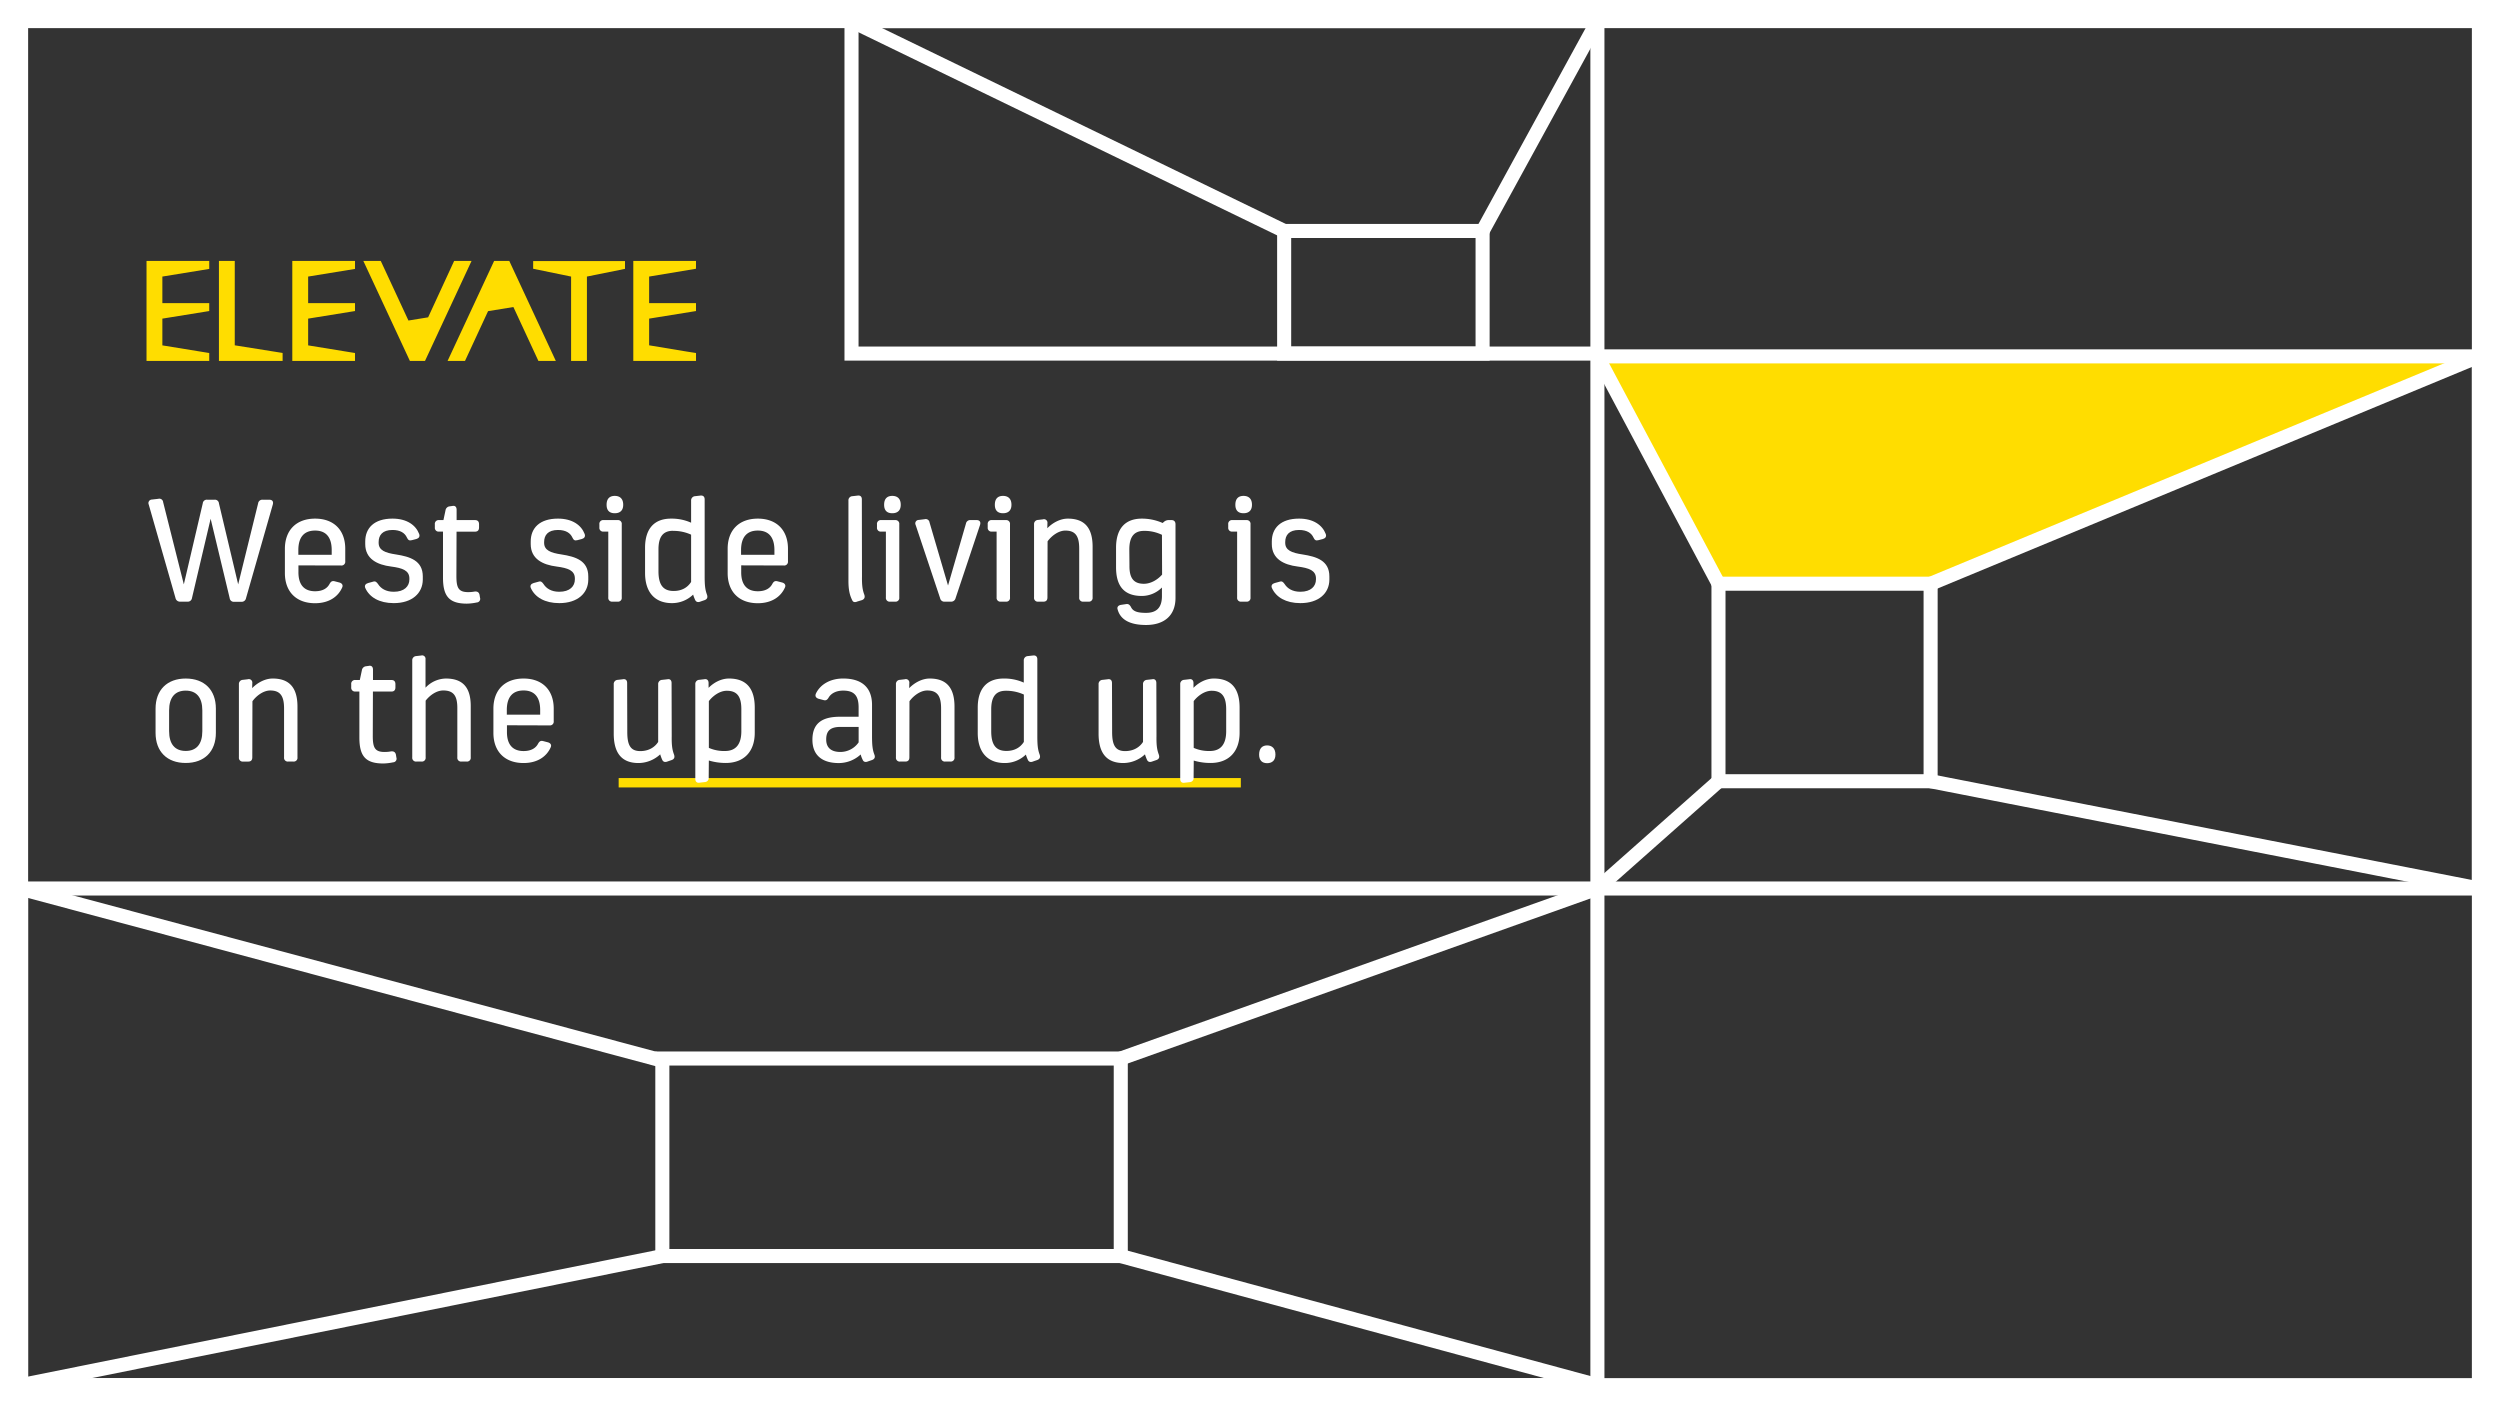 <svg id="Layer_1" data-name="Layer 1" xmlns="http://www.w3.org/2000/svg" viewBox="0 0 1600 900"><rect x="0" y="0" width="1600" height="900" fill="#333333" stroke="none"/><defs><style>.cls-1{fill:#fd0;}.cls-2{fill:#fff;}</style></defs><title>ELEVATE_splash-pg_PATTERN+LOGO-SLICE_v2</title><polygon class="cls-1" points="1099.45 373.37 1022.47 227.87 1586.5 227.87 1235.43 373.37 1099.45 373.37"/><path class="cls-2" d="M1600,900H0V0H1600ZM18,882H1582V18H18Z"/><rect class="cls-1" x="395.94" y="497.96" width="398.19" height="6"/><path class="cls-2" d="M97.23,319.71l4.1-.47a2.43,2.43,0,0,1,3.08,2.14L117.65,374l12.12-51.85a2.57,2.57,0,0,1,2.89-2.33h4.66a2.54,2.54,0,0,1,2.8,2.33L152.43,374l12.77-51.85a2.68,2.68,0,0,1,2.89-2.33h4.2c2,0,2.8,1.12,2.33,3l-17.16,60a2.83,2.83,0,0,1-3,2.33h-4.57a2.62,2.62,0,0,1-2.89-2.33L134.81,332l-11.94,50.73a2.68,2.68,0,0,1-2.89,2.33h-4.66a2.89,2.89,0,0,1-3-2.33L95.18,322.88A2.27,2.27,0,0,1,97.23,319.71Z"/><path class="cls-2" d="M201.66,331.92c11.94,0,19.3,7.27,19.3,19.3v8a2.42,2.42,0,0,1-2.7,2.7L191,361.85V366c-.09,8.3,3.73,12.4,10.63,12.4,4.85,0,7.83-1.86,9.32-4.76.84-1.49,1.68-2.05,3.36-1.59l2.89.75c1.68.47,2.52,1.68,1.77,3.26-2.61,5.87-8.49,10-17.34,10-11.94,0-19.3-7.27-19.3-19.3V351.22C182.36,339.2,189.72,331.92,201.66,331.92Zm10.63,20.14c0-8.21-3.64-12.5-10.63-12.5s-10.72,4.2-10.72,12.5v3h21.35Z"/><path class="cls-2" d="M241.94,373.79c1.77,2.8,5,4.94,10.07,4.94,6.81,0,10-3.54,10-7.93v-.56c0-5.22-4.57-6.71-11.66-7.65-9-1.12-16.6-4.94-16.6-14.36v-1.68c0-8.58,5.69-14.64,17.44-14.64,9.23,0,14.92,4.2,17.06,9.79.65,1.68-.19,2.8-1.77,3.26l-2.89.75c-1.68.47-2.42-.09-3.17-1.68-1.31-2.89-4.2-4.85-9.23-4.85-6.43,0-8.86,3.36-8.86,7.74v.47c0,4.76,4.1,6.43,11.1,7.46,9,1.4,17.16,3.92,17.16,14.08v2.15C270.47,379.57,263.85,386,252,386c-9.32,0-15.57-3.82-18.18-9.6-.75-1.59.09-2.8,1.77-3.26l3.08-.84C240.26,371.74,241,372.48,241.94,373.79Z"/><path class="cls-2" d="M281,340.22a2.39,2.39,0,0,1-2.7-2.61v-2.05a2.42,2.42,0,0,1,2.7-2.7h2.8l1.31-6.15a3,3,0,0,1,2.42-2.61l2-.28c1.68-.37,2.7.56,2.7,2.42v6.62h11.75c1.77,0,2.61.93,2.61,2.7v2c0,1.77-.84,2.7-2.61,2.7H292.19l-.09,28.44c0,7.46,1.31,10.26,7.55,10.26a22.32,22.32,0,0,0,4.1-.37c1.77-.19,2.8.47,3.17,2.14l.28,1.77a2.3,2.3,0,0,1-2.05,3.08,33.21,33.21,0,0,1-6.34.75c-11.28,0-15.29-4.66-15.29-16.6V340.22Z"/><path class="cls-2" d="M347.85,373.79c1.77,2.8,5,4.94,10.07,4.94,6.81,0,10-3.54,10-7.93v-.56c0-5.22-4.57-6.71-11.66-7.65-9-1.12-16.6-4.94-16.6-14.36v-1.68c0-8.58,5.69-14.64,17.44-14.64,9.23,0,14.92,4.2,17.06,9.79.65,1.68-.19,2.8-1.77,3.26l-2.89.75c-1.68.47-2.42-.09-3.17-1.68-1.31-2.89-4.2-4.85-9.23-4.85-6.43,0-8.86,3.36-8.86,7.74v.47c0,4.76,4.1,6.43,11.1,7.46,9,1.4,17.16,3.92,17.16,14.08v2.15c-.09,8.49-6.71,14.92-18.56,14.92-9.32,0-15.57-3.82-18.18-9.6-.75-1.59.09-2.8,1.77-3.26l3.08-.84C346.17,371.74,346.92,372.48,347.85,373.79Z"/><path class="cls-2" d="M397.92,335.56v46.81a2.39,2.39,0,0,1-2.61,2.7H392a2.42,2.42,0,0,1-2.7-2.7V340.22h-3a2.39,2.39,0,0,1-2.7-2.61v-2.05a2.42,2.42,0,0,1,2.7-2.7h9A2.39,2.39,0,0,1,397.92,335.56Zm-4.48-7.09c-3.17,0-5.22-1.58-5.22-5.41,0-4,2.05-5.69,5.22-5.69s5.41,1.68,5.41,5.69C398.85,326.89,396.62,328.47,393.45,328.47Z"/><path class="cls-2" d="M444.91,384a26,26,0,0,1-1.31-3.45A19.4,19.4,0,0,1,430.09,386c-11.28,0-17.25-7.27-17.25-19.3V350.57c0-12,5.69-18.65,16.6-18.65a30.29,30.29,0,0,1,12.87,2.61V320.45a2.71,2.71,0,0,1,2.52-2.89l3.26-.37c1.87-.28,2.89.65,2.89,2.42v49.14c0,5.6.28,8.67,1.49,11.84.56,1.68.19,2.8-1.4,3.45l-2.7.93C446.78,385.63,445.57,385.35,444.91,384Zm-14.17-44.29c-6.53,0-9.32,4-9.32,11.94v13.89c0,8.39,2.7,12.68,9.7,12.68,5.13,0,8.86-2.14,11.19-5.78V342.18A27.14,27.14,0,0,0,430.74,339.76Z"/><path class="cls-2" d="M485,331.92c11.94,0,19.3,7.27,19.3,19.3v8a2.42,2.42,0,0,1-2.7,2.7l-27.23-.09V366c-.09,8.3,3.73,12.4,10.63,12.4,4.85,0,7.83-1.86,9.32-4.76.84-1.49,1.68-2.05,3.36-1.59l2.89.75c1.68.47,2.52,1.68,1.77,3.26-2.61,5.87-8.49,10-17.34,10-11.94,0-19.3-7.27-19.3-19.3V351.22C465.7,339.2,473.07,331.92,485,331.92Zm10.63,20.14c0-8.21-3.64-12.5-10.63-12.5s-10.72,4.2-10.72,12.5v3h21.35Z"/><path class="cls-2" d="M543,371.74V320.45a2.65,2.65,0,0,1,2.52-2.89l3.26-.37c1.86-.28,2.8.65,2.8,2.42l.09,49.14c-.09,5.6.28,8.67,1.49,11.84.56,1.68.09,2.8-1.4,3.45l-3.08.93c-1.49.65-2.61.47-3.17-.65C543.74,380.88,543,377.24,543,371.74Z"/><path class="cls-2" d="M575.54,335.56v46.81a2.39,2.39,0,0,1-2.61,2.7h-3.26a2.42,2.42,0,0,1-2.7-2.7V340.22h-3a2.39,2.39,0,0,1-2.7-2.61v-2.05a2.42,2.42,0,0,1,2.7-2.7h9A2.39,2.39,0,0,1,575.54,335.56Zm-4.48-7.09c-3.17,0-5.22-1.58-5.22-5.41,0-4,2.05-5.69,5.22-5.69s5.41,1.68,5.41,5.69C576.47,326.89,574.23,328.47,571.06,328.47Z"/><path class="cls-2" d="M588,332.76l3.82-.47a2.45,2.45,0,0,1,3.08,2.05l11.84,40.38,11.47-39.63a2.77,2.77,0,0,1,3-2.24H625c2,0,2.8,1.21,2.24,3.08l-15.67,46.9a2.91,2.91,0,0,1-3.08,2.24h-3.82a2.75,2.75,0,0,1-3-2.24L586,335.93A2.21,2.21,0,0,1,588,332.76Z"/><path class="cls-2" d="M646.4,335.56v46.81a2.39,2.39,0,0,1-2.61,2.7h-3.26a2.42,2.42,0,0,1-2.7-2.7V340.22h-3a2.39,2.39,0,0,1-2.7-2.61v-2.05a2.42,2.42,0,0,1,2.7-2.7h9A2.39,2.39,0,0,1,646.4,335.56Zm-4.48-7.09c-3.17,0-5.22-1.58-5.22-5.41,0-4,2.05-5.69,5.22-5.69s5.41,1.68,5.41,5.69C647.33,326.89,645.09,328.47,641.92,328.47Z"/><path class="cls-2" d="M664.3,332.76l3.17-.37a2.23,2.23,0,0,1,2.89,2.42l-.09,3.26c3.26-3.36,8.11-6.15,13.15-6.15,11.1,0,15.85,6.34,15.85,18v32.45a2.39,2.39,0,0,1-2.61,2.7H693.3a2.39,2.39,0,0,1-2.61-2.7V351.13c0-7.65-2.14-11.56-8.86-11.56-4.48,0-9,3.54-11.38,6.9l-.09,35.9c0,1.77-.84,2.7-2.61,2.7h-3.26a2.42,2.42,0,0,1-2.7-2.7V335.56A2.62,2.62,0,0,1,664.3,332.76Z"/><path class="cls-2" d="M752.32,335.56v47.09c0,11.56-7.55,17.34-18.84,17.34-10.26,0-16.41-3.36-18.18-9.88-.56-1.58.37-2.7,2.14-3l3.17-.47c1.58-.28,2.33.37,3.17,1.77,1.31,2.89,4.2,3.82,9.7,3.82,6.15,0,10.16-2.8,10.16-10.72V376a18.14,18.14,0,0,1-12.87,5.41c-11.38,0-16.5-6.34-16.5-18.37V350.57c0-12,5.59-18.65,16.5-18.65a32.63,32.63,0,0,1,13.33,2.8l.84-.75a4.65,4.65,0,0,1,3.26-1.12h1.58C751.38,332.86,752.32,333.79,752.32,335.56Zm-20.14,4.2c-6.53,0-9.42,4-9.42,11.94l.09,10.26c-.09,7.83,2.52,11.66,9.23,11.66,4.48,0,8.77-2.61,11.66-5.87l-.09-25.46A25.56,25.56,0,0,0,732.17,339.76Z"/><path class="cls-2" d="M800.33,335.56v46.81a2.39,2.39,0,0,1-2.61,2.7h-3.26a2.42,2.42,0,0,1-2.7-2.7V340.22h-3a2.39,2.39,0,0,1-2.7-2.61v-2.05a2.42,2.42,0,0,1,2.7-2.7h9A2.39,2.39,0,0,1,800.33,335.56Zm-4.48-7.09c-3.17,0-5.22-1.58-5.22-5.41,0-4,2.05-5.69,5.22-5.69s5.41,1.68,5.41,5.69C801.26,326.89,799,328.47,795.85,328.47Z"/><path class="cls-2" d="M822.15,373.79c1.77,2.8,5,4.94,10.07,4.94,6.81,0,10-3.54,10-7.93v-.56c0-5.22-4.57-6.71-11.66-7.65-9-1.12-16.6-4.94-16.6-14.36v-1.68c0-8.58,5.69-14.64,17.44-14.64,9.23,0,14.92,4.2,17.06,9.79.65,1.68-.19,2.8-1.77,3.26l-2.89.75c-1.68.47-2.42-.09-3.17-1.68-1.31-2.89-4.2-4.85-9.23-4.85-6.43,0-8.86,3.36-8.86,7.74v.47c0,4.76,4.1,6.43,11.1,7.46,9,1.4,17.16,3.92,17.16,14.08v2.15c-.09,8.49-6.71,14.92-18.56,14.92-9.33,0-15.57-3.82-18.18-9.6-.75-1.59.09-2.8,1.77-3.26l3.08-.84C820.47,371.74,821.21,372.48,822.15,373.79Z"/><path class="cls-2" d="M118.86,434.26c11.94,0,19.3,7.27,19.3,19.3V469c0,12-7.37,19.3-19.3,19.3s-19.3-7.27-19.3-19.3V453.56C99.56,441.53,107,434.26,118.86,434.26Zm0,46.34c6.81,0,10.63-4.29,10.63-12.68V454.68c0-8.39-3.82-12.68-10.63-12.68s-10.63,4.29-10.63,12.68v13.24C108.23,476.31,112,480.6,118.86,480.6Z"/><path class="cls-2" d="M155.41,435.1l3.17-.37a2.23,2.23,0,0,1,2.89,2.42l-.09,3.26c3.26-3.36,8.11-6.15,13.15-6.15,11.1,0,15.85,6.34,15.85,18V484.7a2.39,2.39,0,0,1-2.61,2.7h-3.36a2.39,2.39,0,0,1-2.61-2.7V453.47c0-7.65-2.14-11.56-8.86-11.56-4.48,0-9,3.54-11.38,6.9l-.09,35.9c0,1.77-.84,2.7-2.61,2.7H155.6a2.42,2.42,0,0,1-2.7-2.7V437.89A2.62,2.62,0,0,1,155.41,435.1Z"/><path class="cls-2" d="M227.48,442.56a2.39,2.39,0,0,1-2.7-2.61v-2.05a2.42,2.42,0,0,1,2.7-2.7h2.8l1.31-6.15a3,3,0,0,1,2.42-2.61l2-.28c1.68-.37,2.7.56,2.7,2.42v6.62h11.75c1.77,0,2.61.93,2.61,2.7v2c0,1.77-.84,2.7-2.61,2.7H238.67L238.58,471c0,7.46,1.31,10.26,7.55,10.26a22.27,22.27,0,0,0,4.1-.37c1.77-.19,2.8.47,3.17,2.14l.28,1.77a2.3,2.3,0,0,1-2.05,3.08,33.17,33.17,0,0,1-6.34.75C234,488.62,230,484,230,472V442.56Z"/><path class="cls-2" d="M266.27,419.9l3.26-.37a2.19,2.19,0,0,1,2.8,2.42v18.18a18.28,18.28,0,0,1,13-5.87c11.19,0,15.94,6.06,15.94,17.62V484.7a2.39,2.39,0,0,1-2.61,2.7h-3.36a2.39,2.39,0,0,1-2.61-2.7V453.09c0-7.65-2.33-11.19-9-11.19-4.48,0-8.77,3.26-11.28,6.53V484.7a2.39,2.39,0,0,1-2.61,2.7h-3.26a2.42,2.42,0,0,1-2.7-2.7V422.79A2.65,2.65,0,0,1,266.27,419.9Z"/><path class="cls-2" d="M335.08,434.26c11.94,0,19.3,7.27,19.3,19.3v8a2.42,2.42,0,0,1-2.7,2.7l-27.23-.09v4.1c-.09,8.3,3.73,12.4,10.63,12.4,4.85,0,7.83-1.87,9.32-4.76.84-1.49,1.68-2.05,3.36-1.58l2.89.75c1.68.47,2.52,1.68,1.77,3.26-2.61,5.88-8.49,10-17.34,10-11.94,0-19.3-7.27-19.3-19.3V453.56C315.78,441.53,323.14,434.26,335.08,434.26Zm10.63,20.14c0-8.21-3.64-12.5-10.63-12.5s-10.72,4.2-10.72,12.5v3h21.35Z"/><path class="cls-2" d="M408.64,488.34c-11.1,0-15.85-6.81-15.85-18.84V438a2.65,2.65,0,0,1,2.52-2.89l3.26-.37c1.86-.37,2.8.65,2.8,2.42l.09,31.33c0,8.3,2,12.21,8.3,12.21,5.13,0,9.14-2.24,11.47-5.87V438a2.65,2.65,0,0,1,2.52-2.89l3.36-.37c1.77-.37,2.7.65,2.7,2.42l.09,33.94c-.09,5.59.28,8.67,1.49,11.84.56,1.68.19,2.8-1.4,3.45l-2.7.93c-1.58.65-2.8.37-3.45-1a27.18,27.18,0,0,1-1.31-3.54A20.58,20.58,0,0,1,408.64,488.34Z"/><path class="cls-2" d="M466.54,434.26c11.38,0,16.5,6.62,16.5,18.65V469c0,12-6.9,19.3-18.56,19.3a37.28,37.28,0,0,1-10.82-1.58l-.09,10.91a2.58,2.58,0,0,1-2.42,2.89l-3.26.37c-1.86.37-2.89-.65-2.89-2.42V437.89a2.62,2.62,0,0,1,2.52-2.8l3.17-.37c1.77-.37,2.8.65,2.8,2.42v3.08C456.85,436.78,461.6,434.26,466.54,434.26Zm-1.4,7.83c-4.57,0-9,3.36-11.47,6.62v29.93a24.13,24.13,0,0,0,10.35,2c6.9,0,10.44-4.29,10.44-12.68V454C474.47,446.1,472,442.09,465.15,442.09Z"/><path class="cls-2" d="M559.6,482.93c.65,1.68.19,2.8-1.4,3.45l-2.7.93c-1.49.65-2.8.37-3.36-1a17.38,17.38,0,0,1-1.31-3.45,20.74,20.74,0,0,1-14,5.5c-10.35,0-16.88-4.76-16.88-14.92,0-11.19,7-14.73,17.72-14.73h11.84v-6c0-7.74-3.08-10.72-9.88-10.72-4.48,0-7.74,1.77-9.32,4.48-.84,1.4-1.68,2.05-3.26,1.58l-3.17-.84c-1.68-.56-2.42-1.68-1.68-3.36,2.61-5.5,8.77-9.6,17.44-9.6,11.94,0,18.56,5.78,18.46,17.16v19.67C558.1,476.68,558.38,479.76,559.6,482.93Zm-21.82-1.68a14.17,14.17,0,0,0,11.75-6.15v-9.88H538c-6.06,0-9.23,2.05-9.23,8C528.73,478.92,532.46,481.25,537.78,481.25Z"/><path class="cls-2" d="M575.91,435.1l3.17-.37a2.23,2.23,0,0,1,2.89,2.42l-.09,3.26c3.26-3.36,8.11-6.15,13.15-6.15,11.1,0,15.85,6.34,15.85,18V484.7a2.39,2.39,0,0,1-2.61,2.7h-3.36a2.39,2.39,0,0,1-2.61-2.7V453.47c0-7.65-2.14-11.56-8.86-11.56-4.48,0-9,3.54-11.38,6.9L582,484.7c0,1.77-.84,2.7-2.61,2.7H576.1a2.42,2.42,0,0,1-2.7-2.7V437.89A2.62,2.62,0,0,1,575.91,435.1Z"/><path class="cls-2" d="M657.87,486.38a26,26,0,0,1-1.31-3.45A19.4,19.4,0,0,1,643,488.34c-11.28,0-17.25-7.27-17.25-19.3V452.91c0-12,5.69-18.65,16.6-18.65a30.29,30.29,0,0,1,12.87,2.61V422.79a2.71,2.71,0,0,1,2.52-2.89l3.26-.37c1.87-.28,2.89.65,2.89,2.42v49.14c0,5.59.28,8.67,1.49,11.84.56,1.68.19,2.8-1.4,3.45l-2.7.93C659.73,488,658.52,487.69,657.87,486.38Zm-14.17-44.29c-6.53,0-9.32,4-9.32,11.94v13.89c0,8.39,2.7,12.68,9.7,12.68,5.13,0,8.86-2.14,11.19-5.78V444.51A27.14,27.14,0,0,0,643.69,442.09Z"/><path class="cls-2" d="M718.94,488.34c-11.1,0-15.85-6.81-15.85-18.84V438a2.65,2.65,0,0,1,2.52-2.89l3.26-.37c1.86-.37,2.8.65,2.8,2.42l.09,31.33c0,8.3,2,12.21,8.3,12.21,5.13,0,9.14-2.24,11.47-5.87V438A2.65,2.65,0,0,1,734,435.1l3.36-.37c1.77-.37,2.7.65,2.7,2.42l.09,33.94c-.09,5.59.28,8.67,1.49,11.84.56,1.68.19,2.8-1.4,3.45l-2.7.93c-1.58.65-2.8.37-3.45-1a27.18,27.18,0,0,1-1.31-3.54A20.58,20.58,0,0,1,718.94,488.34Z"/><path class="cls-2" d="M776.84,434.26c11.38,0,16.5,6.62,16.5,18.65V469c0,12-6.9,19.3-18.56,19.3A37.28,37.28,0,0,1,764,486.76l-.09,10.91a2.58,2.58,0,0,1-2.42,2.89l-3.26.37c-1.86.37-2.89-.65-2.89-2.42V437.89a2.62,2.62,0,0,1,2.52-2.8l3.17-.37c1.77-.37,2.8.65,2.8,2.42v3.08C767.14,436.78,771.89,434.26,776.84,434.26Zm-1.4,7.83c-4.57,0-9,3.36-11.47,6.62v29.93a24.13,24.13,0,0,0,10.35,2c6.9,0,10.44-4.29,10.44-12.68V454C784.76,446.1,782.24,442.09,775.44,442.09Z"/><path class="cls-2" d="M805.83,482.93c0-4,2.05-5.87,5.13-5.87s5.32,1.87,5.32,5.88c0,3.73-2.15,5.5-5.32,5.5S805.83,486.66,805.83,482.93Z"/><path class="cls-2" d="M1026.84,230.79H540.47V9h486.37Zm-477.37-9h468.37V18H549.47Z"/><path class="cls-2" d="M953.36,230.79h-136V143.32h136Zm-127-9h118V152.32h-118Z"/><rect class="cls-2" x="678.92" y="-73.22" width="9" height="307.76" transform="translate(312.56 660.34) rotate(-64.12)"/><rect class="cls-2" x="909.04" y="76.16" width="153.11" height="9" transform="translate(441.85 906.65) rotate(-61.32)"/><path class="cls-2" d="M721.79,808.36H419.4V672.95H721.79Zm-293.39-9H712.79V681.95H428.4Z"/><path class="cls-2" d="M1026.84,891H9V564.14H1026.84ZM18,882h999.84V573.14H18Z"/><rect class="cls-2" x="214.2" y="410.75" width="9" height="424.58" transform="matrix(0.26, -0.97, 0.97, 0.26, -439.58, 674.76)"/><rect class="cls-2" x="707.88" y="618.54" width="323.88" height="9" transform="translate(-158.76 328.43) rotate(-19.63)"/><rect class="cls-2" x="865.32" y="687.16" width="9" height="316.05" transform="translate(-173.39 1463.75) rotate(-74.84)"/><rect class="cls-2" x="9.38" y="840.68" width="418.63" height="9" transform="translate(-162.53 59.8) rotate(-11.38)"/><path class="cls-2" d="M1240.09,504.49H1095.33V369.08h144.77Zm-135.77-9h126.77V378.08H1104.33Z"/><path class="cls-2" d="M1591,573.14H1017.84V223.58H1591Zm-564.16-9H1582V232.58H1026.84Z"/><rect class="cls-2" x="1056.58" y="218.4" width="9" height="164.85" transform="translate(-16.88 534.05) rotate(-28.04)"/><rect class="cls-2" x="1221.11" y="296.33" width="379.87" height="9" transform="translate(-7.61 563.42) rotate(-22.52)"/><rect class="cls-2" x="1009.32" y="529.81" width="103.52" height="9" transform="translate(-87.44 838.09) rotate(-41.54)"/><rect class="cls-2" x="1406.55" y="355.53" width="9" height="357.56" transform="translate(615.77 1816.53) rotate(-78.93)"/><path class="cls-1" d="M150.24,221l30.63,4.89V231H140.12V167h10.13Zm166-54-29.79,64h11.15l14.76-31.86,16.22-2.64,16,34.5h11.15l-29.79-64Zm-25.59,0L274,203.09l-12.6,2.05L243.69,167H232.54l29.79,64H272l29.79-64Zm50.56,5L365.5,177v54h10.13V177L400,172.07v-5H341.23Zm104.22,0V167H405.31v64h40.14v-5.07l-6.33-1L415.44,221V203.92l30-4.85V194h-30V177ZM187.07,231h40.14v-5.07l-30-4.89V203.92l30-4.85V194h-30V177l30-4.89V167H187.07Zm-93.3,0h40.14v-5.07l-30-4.89V203.92l30-4.85V194h-30V177l30-4.89V167H93.78Z"/></svg>